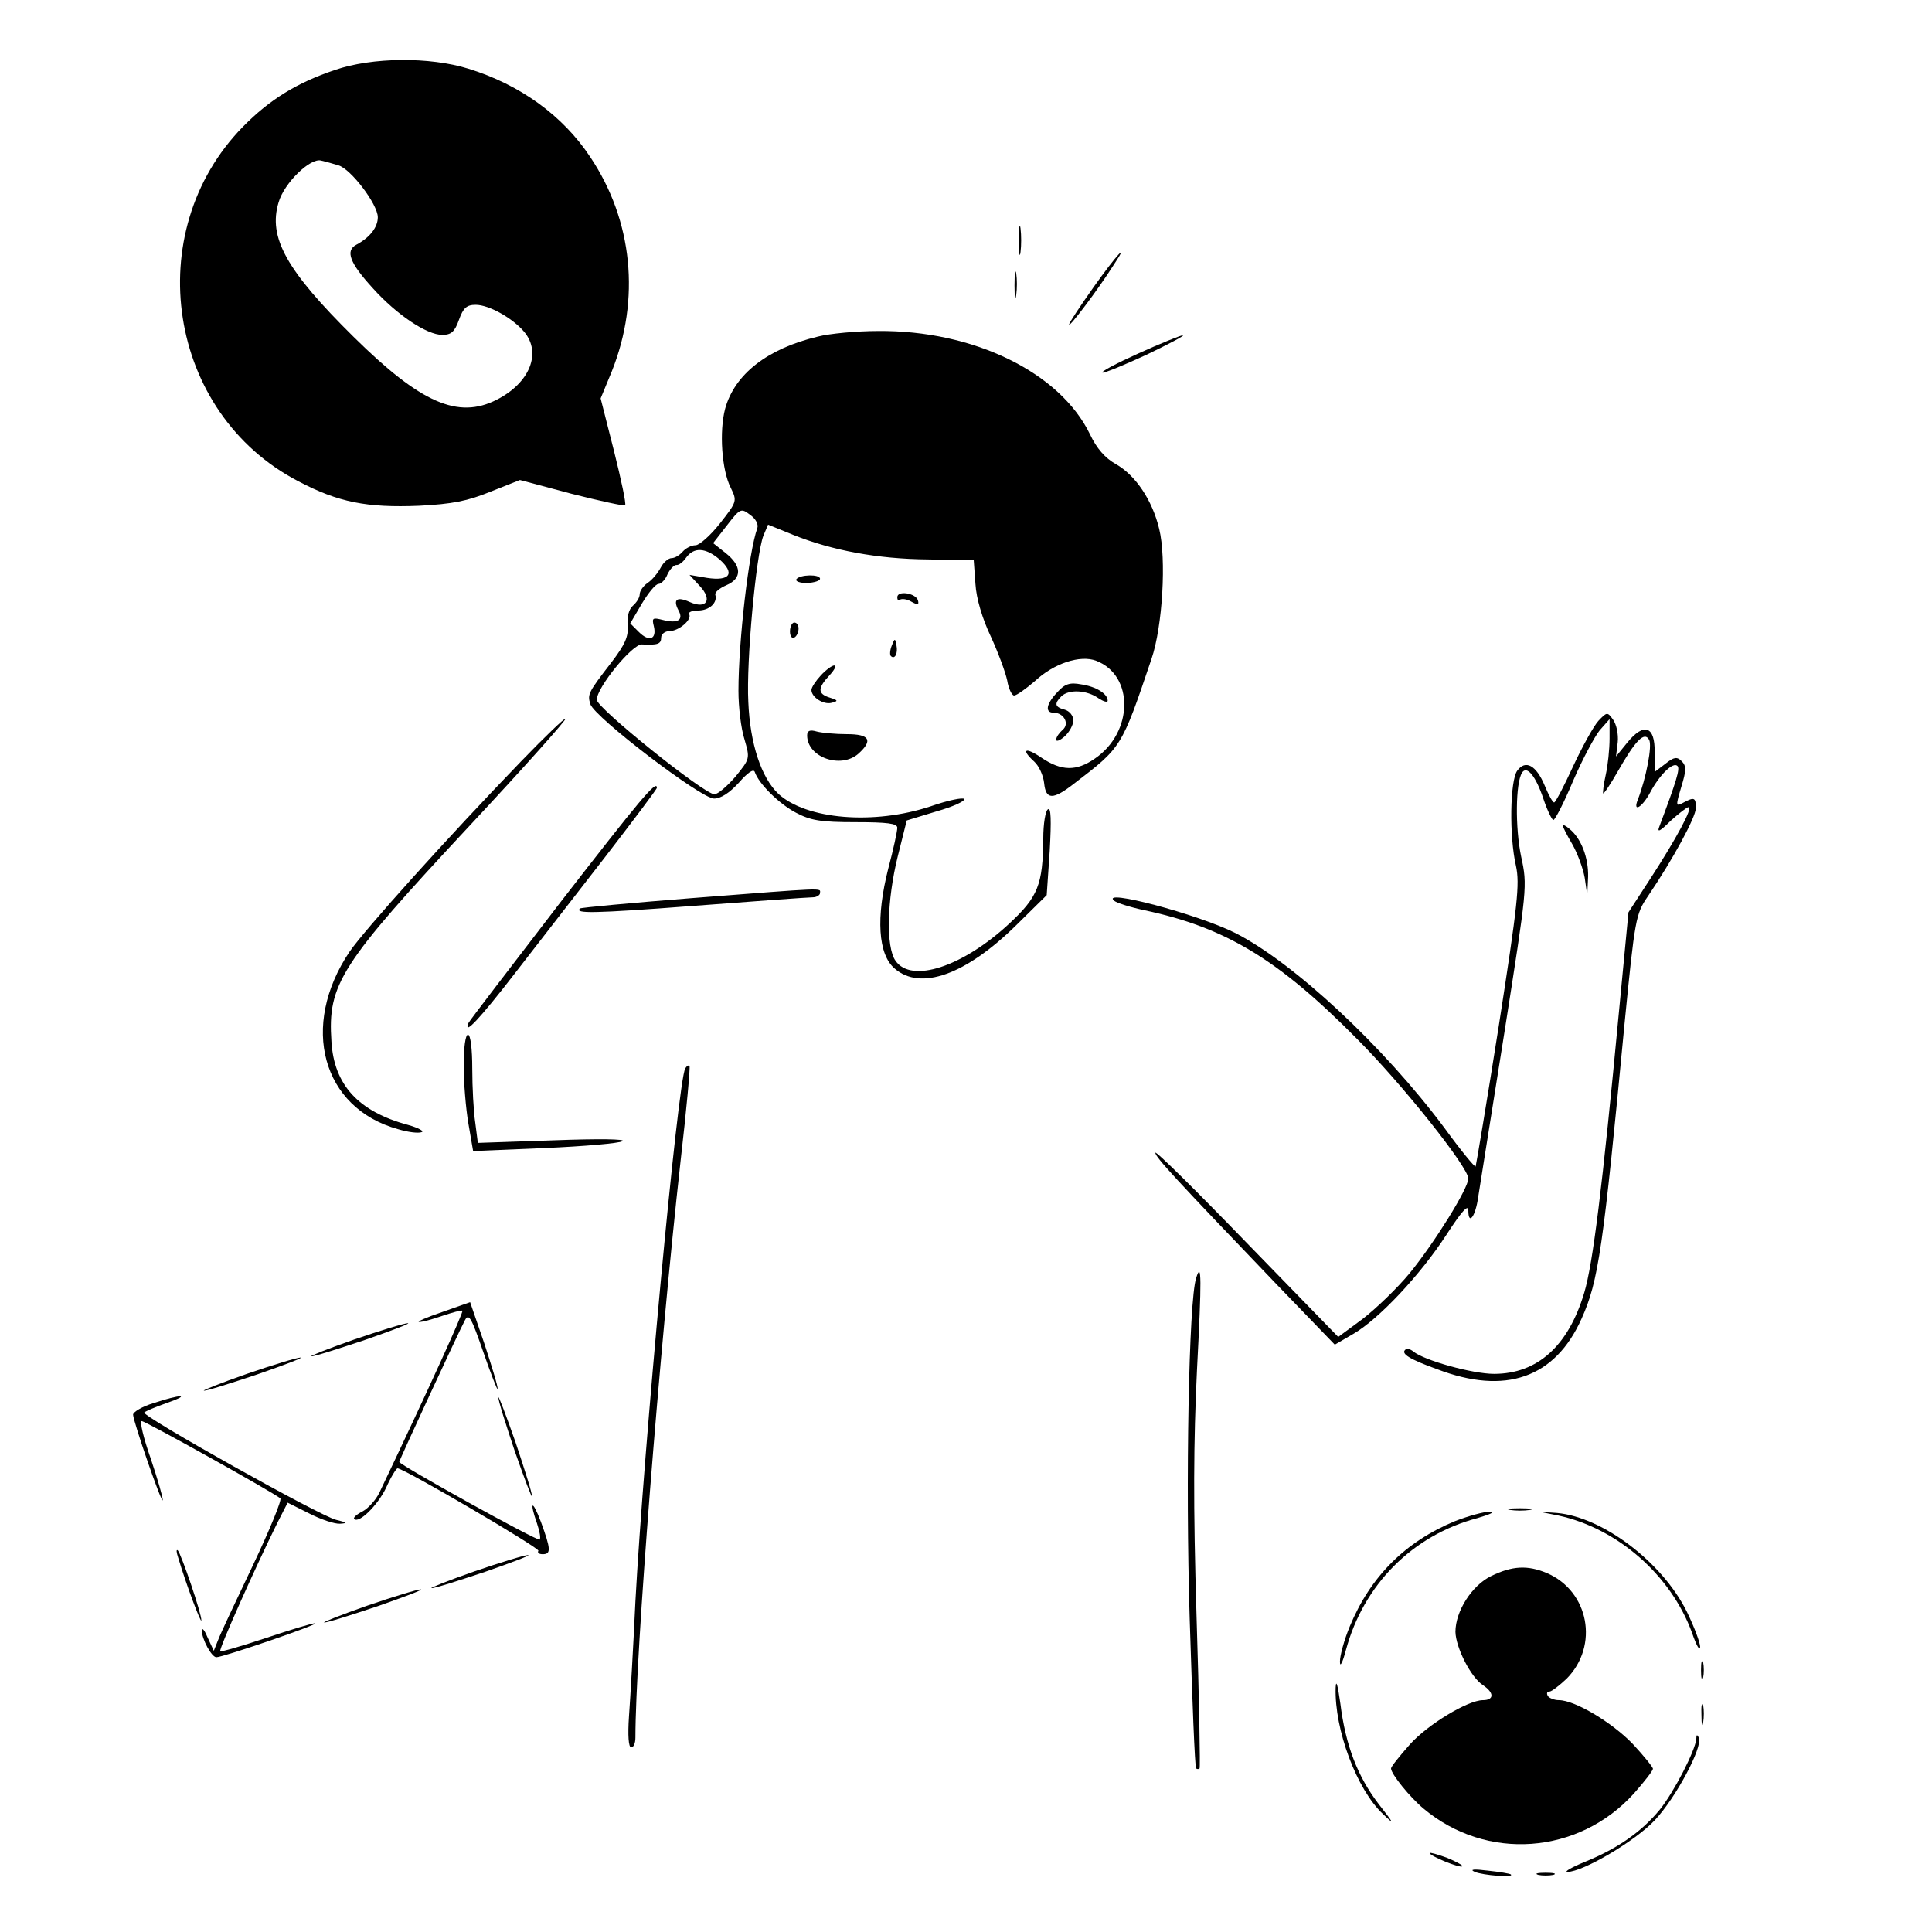 <?xml version="1.0" standalone="no"?>
<!DOCTYPE svg PUBLIC "-//W3C//DTD SVG 20010904//EN"
 "http://www.w3.org/TR/2001/REC-SVG-20010904/DTD/svg10.dtd">
<svg version="1.0" xmlns="http://www.w3.org/2000/svg"
 width="450pt" height="450pt" viewBox="0 0 450 450"
 preserveAspectRatio="xMidYMid meet">

<g transform="translate(0,450) scale(0.1,-0.1)"
fill="#000000" stroke="none">
<path d="M780 4337 c-89 -30 -152 -69 -214 -132 -241 -246 -176 -668 129 -826
93 -49 160 -62 281 -57 78 4 113 11 167 33 l68 27 120 -32 c67 -17 123 -29
125 -27 3 3 -9 59 -26 127 l-31 122 26 63 c67 168 49 351 -50 499 -64 97 -164
169 -284 206 -90 28 -224 27 -311 -3z m8 -222 c29 -8 92 -91 92 -121 0 -23
-18 -47 -50 -64 -26 -14 -16 -42 39 -102 55 -61 125 -108 161 -108 21 0 29 7
39 35 10 28 18 35 39 35 31 0 86 -31 113 -63 41 -49 13 -119 -64 -158 -90 -46
-177 -8 -333 146 -157 155 -200 232 -175 314 13 45 74 104 99 97 9 -2 27 -7
40 -11z"/>
<path d="M2373 3940 c0 -30 2 -43 4 -27 2 15 2 39 0 55 -2 15 -4 2 -4 -28z"/>
<path d="M2547 3831 c-31 -44 -57 -83 -57 -87 0 -8 68 82 104 139 38 57 7 24
-47 -52z"/>
<path d="M2363 3835 c0 -27 2 -38 4 -22 2 15 2 37 0 50 -2 12 -4 0 -4 -28z"/>
<path d="M1905 3716 c-118 -28 -194 -88 -216 -168 -14 -53 -8 -143 13 -184 15
-31 15 -32 -25 -83 -22 -28 -48 -51 -57 -51 -10 0 -23 -7 -30 -15 -7 -8 -18
-15 -26 -15 -7 0 -19 -10 -25 -22 -7 -13 -20 -29 -31 -36 -10 -7 -18 -19 -18
-26 0 -8 -7 -19 -16 -27 -9 -8 -14 -25 -12 -46 2 -26 -6 -44 -38 -86 -54 -70
-56 -74 -49 -97 10 -31 258 -220 288 -220 16 0 36 13 58 37 20 23 34 33 37 25
9 -27 56 -74 96 -95 34 -18 58 -22 138 -22 75 0 98 -3 98 -13 0 -8 -9 -50 -21
-95 -29 -114 -24 -200 15 -233 60 -52 165 -15 283 101 l71 70 7 103 c4 72 3
102 -4 97 -6 -3 -11 -34 -11 -68 -1 -108 -12 -136 -80 -199 -108 -100 -227
-139 -264 -86 -23 32 -20 142 5 243 l21 84 69 21 c39 11 67 24 65 29 -3 4 -38
-3 -78 -17 -132 -44 -290 -31 -355 29 -40 38 -66 117 -70 214 -5 95 18 342 35
387 l11 26 59 -24 c90 -36 196 -56 313 -57 l107 -2 4 -55 c2 -34 16 -81 36
-123 17 -37 34 -83 38 -102 3 -19 11 -35 16 -35 6 0 28 16 49 34 44 41 105 61
142 47 89 -34 87 -167 -3 -228 -43 -30 -78 -29 -124 2 -38 26 -49 20 -17 -9
11 -10 21 -32 23 -50 4 -39 20 -40 70 -1 111 85 110 83 180 290 26 76 35 234
18 303 -16 67 -55 125 -101 151 -25 14 -45 37 -60 69 -70 145 -272 243 -494
241 -49 0 -113 -6 -140 -13z m-141 -446 c-20 -55 -44 -264 -44 -379 0 -38 6
-88 14 -113 13 -45 13 -45 -21 -87 -19 -22 -41 -41 -49 -41 -24 0 -274 201
-274 220 0 29 83 130 105 129 37 -2 45 1 45 16 0 8 9 15 19 15 22 0 54 27 46
40 -2 4 7 8 21 8 26 0 46 18 40 37 -1 6 10 15 26 22 37 16 36 45 -2 75 l-29
23 32 41 c31 40 33 41 54 25 13 -9 20 -22 17 -31z m-88 -73 c37 -33 24 -51
-29 -43 l-41 7 24 -26 c30 -32 16 -55 -24 -37 -29 13 -39 6 -26 -19 13 -23 -1
-32 -36 -23 -24 6 -26 5 -21 -15 7 -30 -11 -37 -35 -13 l-20 20 27 46 c15 25
32 46 39 46 6 0 16 10 21 23 6 12 15 21 20 21 6 -1 16 7 23 17 18 25 45 24 78
-4z"/>
<path d="M2652 3677 c-51 -23 -89 -43 -84 -45 5 -1 51 18 103 42 52 25 90 45
84 45 -5 0 -52 -19 -103 -42z"/>
<path d="M1855 3151 c-3 -5 8 -9 25 -9 16 1 30 5 30 10 0 11 -47 10 -55 -1z"/>
<path d="M2090 3109 c0 -7 3 -9 6 -6 4 3 16 2 26 -4 16 -9 19 -8 16 3 -6 17
-48 23 -48 7z"/>
<path d="M1840 3029 c0 -11 5 -17 10 -14 6 3 10 13 10 21 0 8 -4 14 -10 14 -5
0 -10 -9 -10 -21z"/>
<path d="M2077 2996 c-4 -10 -5 -21 -2 -24 9 -9 17 6 13 25 -3 17 -4 17 -11
-1z"/>
<path d="M1912 2927 c-12 -13 -22 -28 -22 -34 0 -17 28 -35 47 -30 16 4 15 6
-4 12 -29 9 -29 22 -1 52 12 13 17 23 11 23 -5 0 -19 -10 -31 -23z"/>
<path d="M2463 2888 c-26 -27 -30 -48 -9 -48 24 0 38 -26 21 -40 -8 -7 -15
-17 -15 -23 0 -5 9 -2 20 8 11 10 20 27 20 37 0 11 -9 22 -20 25 -23 6 -25 14
-8 31 17 17 59 15 86 -4 12 -8 22 -11 22 -6 0 16 -27 33 -62 38 -26 5 -38 1
-55 -18z"/>
<path d="M3723 2821 c-11 -12 -37 -59 -59 -106 -21 -46 -41 -84 -44 -84 -3 -1
-13 17 -22 39 -20 48 -45 61 -64 35 -17 -23 -19 -153 -3 -222 9 -42 4 -89 -40
-372 -28 -178 -53 -326 -54 -328 -2 -2 -35 38 -72 89 -143 192 -352 386 -488
455 -88 44 -315 104 -282 75 6 -5 37 -15 70 -22 189 -40 312 -114 495 -299
107 -107 260 -300 260 -326 0 -23 -79 -150 -137 -221 -29 -35 -78 -82 -109
-106 l-57 -42 -213 219 c-117 121 -213 216 -213 210 0 -10 47 -61 281 -305
l137 -142 43 25 c59 34 156 137 217 231 35 54 51 72 51 57 0 -37 17 -14 23 31
4 24 31 196 61 383 53 338 54 341 39 410 -14 67 -13 171 2 195 11 18 32 -7 50
-61 9 -27 20 -49 23 -49 4 0 25 41 46 91 22 51 50 103 62 118 l23 26 0 -45 c0
-25 -4 -63 -9 -85 -5 -22 -7 -41 -6 -43 2 -1 17 21 34 51 41 72 62 94 73 74 8
-13 -7 -90 -26 -139 -13 -32 10 -19 29 17 22 41 53 71 63 61 7 -6 -3 -37 -42
-141 -6 -15 1 -12 26 13 19 17 38 32 42 32 11 0 -29 -74 -88 -165 l-52 -80
-22 -230 c-39 -414 -61 -589 -81 -656 -37 -124 -109 -189 -210 -189 -50 0
-162 31 -188 52 -7 6 -16 8 -19 4 -10 -9 10 -22 74 -45 159 -61 275 -21 337
118 39 87 50 161 100 688 24 243 26 254 54 295 59 87 112 185 112 206 0 25 -4
26 -30 12 -17 -9 -17 -7 -4 37 12 39 12 49 1 60 -11 11 -18 10 -38 -6 l-25
-19 0 46 c1 61 -25 70 -64 22 l-26 -32 4 33 c2 19 -3 42 -11 53 -13 18 -14 18
-34 -3z"/>
<path d="M1214 2727 c-170 -176 -366 -394 -400 -444 -116 -173 -64 -364 113
-413 23 -7 47 -10 55 -7 7 2 -7 10 -32 17 -115 31 -172 93 -178 194 -9 134 20
179 323 504 125 134 225 246 222 248 -2 2 -48 -42 -103 -99z"/>
<path d="M1880 2787 c0 -51 79 -79 120 -42 34 31 25 45 -27 45 -27 0 -58 3
-70 6 -17 5 -23 2 -23 -9z"/>
<path d="M1305 2398 c-115 -150 -212 -276 -214 -281 -12 -31 28 12 106 113 49
63 144 186 211 272 67 87 122 160 122 163 0 20 -39 -27 -225 -267z"/>
<path d="M3640 2577 c0 -3 10 -23 22 -43 12 -21 25 -56 29 -78 l6 -41 2 43 c1
44 -16 89 -43 111 -9 8 -16 11 -16 8z"/>
<path d="M1610 2408 c-140 -11 -257 -22 -259 -24 -13 -12 28 -12 264 6 143 11
268 20 278 20 9 0 17 5 17 10 0 12 21 13 -300 -12z"/>
<path d="M1080 2018 c0 -39 5 -100 11 -135 l11 -64 167 7 c91 4 173 11 181 16
9 5 -55 6 -161 2 l-176 -6 -6 47 c-4 26 -7 83 -7 126 0 46 -4 79 -10 79 -6 0
-10 -31 -10 -72z"/>
<path d="M1596 2011 c-17 -27 -97 -888 -116 -1241 -5 -107 -12 -228 -15 -268
-3 -44 -1 -72 5 -72 6 0 10 10 10 23 0 191 56 901 105 1341 14 121 23 221 21
223 -2 3 -7 0 -10 -6z"/>
<path d="M2786 1523 c-17 -53 -25 -473 -15 -793 6 -189 12 -346 15 -349 2 -2
6 -2 8 0 2 2 -1 162 -7 354 -8 261 -7 407 1 574 11 213 11 256 -2 214z"/>
<path d="M1030 1444 c-36 -12 -60 -23 -54 -23 6 -1 31 6 54 14 24 8 45 14 47
12 3 -3 -75 -175 -193 -423 -8 -17 -26 -37 -39 -44 -14 -7 -23 -15 -20 -18 11
-11 54 31 74 72 11 25 24 46 27 46 15 0 332 -186 328 -192 -3 -5 2 -8 10 -8
20 0 19 12 -4 75 -20 53 -28 50 -9 -4 6 -18 9 -34 6 -37 -4 -5 -327 174 -327
181 0 4 138 302 153 330 9 17 15 6 43 -75 18 -52 33 -90 33 -85 1 6 -14 54
-31 106 l-33 96 -65 -23z"/>
<path d="M825 1380 c-60 -21 -105 -39 -100 -39 6 -1 62 17 125 38 63 22 108
39 100 39 -8 0 -64 -17 -125 -38z"/>
<path d="M575 1300 c-60 -21 -105 -39 -100 -39 6 -1 62 17 125 38 63 22 108
39 100 39 -8 0 -64 -17 -125 -38z"/>
<path d="M358 1232 c-27 -8 -48 -21 -48 -27 0 -15 68 -212 69 -199 1 5 -12 49
-28 97 -17 48 -26 87 -21 87 9 0 308 -167 323 -180 4 -3 -25 -74 -64 -156 -39
-82 -76 -160 -81 -174 l-10 -25 -14 30 c-7 17 -13 25 -14 18 0 -21 23 -63 34
-63 16 0 243 78 230 79 -5 1 -57 -15 -114 -34 -57 -19 -105 -33 -107 -31 -4 4
83 198 133 299 l24 47 50 -25 c27 -14 60 -25 72 -24 18 1 16 3 -9 9 -36 8
-454 242 -447 250 3 3 26 13 52 22 60 21 33 21 -30 0z"/>
<path d="M1161 1245 c-1 -6 17 -62 38 -125 22 -63 40 -110 40 -105 1 6 -17 62
-38 125 -22 63 -40 110 -40 105z"/>
<path d="M3518 983 c12 -2 32 -2 45 0 12 2 2 4 -23 4 -25 0 -35 -2 -22 -4z"/>
<path d="M3389 957 c-116 -48 -197 -129 -245 -245 -13 -31 -23 -68 -23 -82 0
-15 6 -3 14 27 41 152 155 267 306 307 31 9 43 15 29 15 -14 0 -50 -10 -81
-22z"/>
<path d="M3630 970 c138 -30 262 -139 311 -273 10 -29 18 -44 19 -33 0 10 -14
47 -31 82 -57 115 -195 220 -302 230 l-42 3 45 -9z"/>
<path d="M415 872 c19 -64 54 -156 54 -146 1 14 -47 155 -55 163 -4 3 -3 -5 1
-17z"/>
<path d="M1105 840 c-60 -21 -105 -39 -100 -39 6 -1 62 17 125 38 63 22 108
39 100 39 -8 0 -64 -17 -125 -38z"/>
<path d="M3473 829 c-45 -22 -83 -82 -83 -130 1 -37 36 -106 64 -124 27 -18
26 -35 0 -35 -35 0 -129 -57 -170 -103 -24 -27 -44 -52 -44 -56 0 -13 44 -67
75 -93 147 -124 362 -108 491 35 24 27 44 53 44 57 0 4 -21 30 -47 58 -48 50
-135 102 -172 102 -11 0 -23 5 -26 10 -3 6 -2 10 4 10 5 0 23 14 40 30 76 77
52 204 -46 246 -45 19 -81 17 -130 -7z"/>
<path d="M855 760 c-60 -21 -105 -39 -100 -39 6 -1 62 17 125 38 63 22 108 39
100 39 -8 0 -64 -17 -125 -38z"/>
<path d="M3962 610 c0 -19 2 -27 5 -17 2 9 2 25 0 35 -3 9 -5 1 -5 -18z"/>
<path d="M3111 569 c-3 -97 49 -237 110 -294 28 -27 27 -24 -9 22 -50 65 -78
138 -90 235 -6 43 -10 58 -11 37z"/>
<path d="M3963 505 c0 -22 2 -30 4 -17 2 12 2 30 0 40 -3 9 -5 -1 -4 -23z"/>
<path d="M3951 450 c-2 -27 -52 -124 -85 -165 -42 -51 -97 -90 -173 -121 -32
-13 -51 -24 -42 -24 36 0 158 72 203 120 49 52 112 170 103 192 -4 9 -6 8 -6
-2z"/>
<path d="M3330 184 c0 -7 71 -36 76 -31 2 2 -14 11 -36 20 -22 8 -40 13 -40
11z"/>
<path d="M3435 140 c19 -8 93 -14 84 -6 -2 2 -26 6 -54 9 -32 4 -43 3 -30 -3z"/>
<path d="M3583 133 c9 -2 25 -2 35 0 9 3 1 5 -18 5 -19 0 -27 -2 -17 -5z"/>
</g>
</svg>
